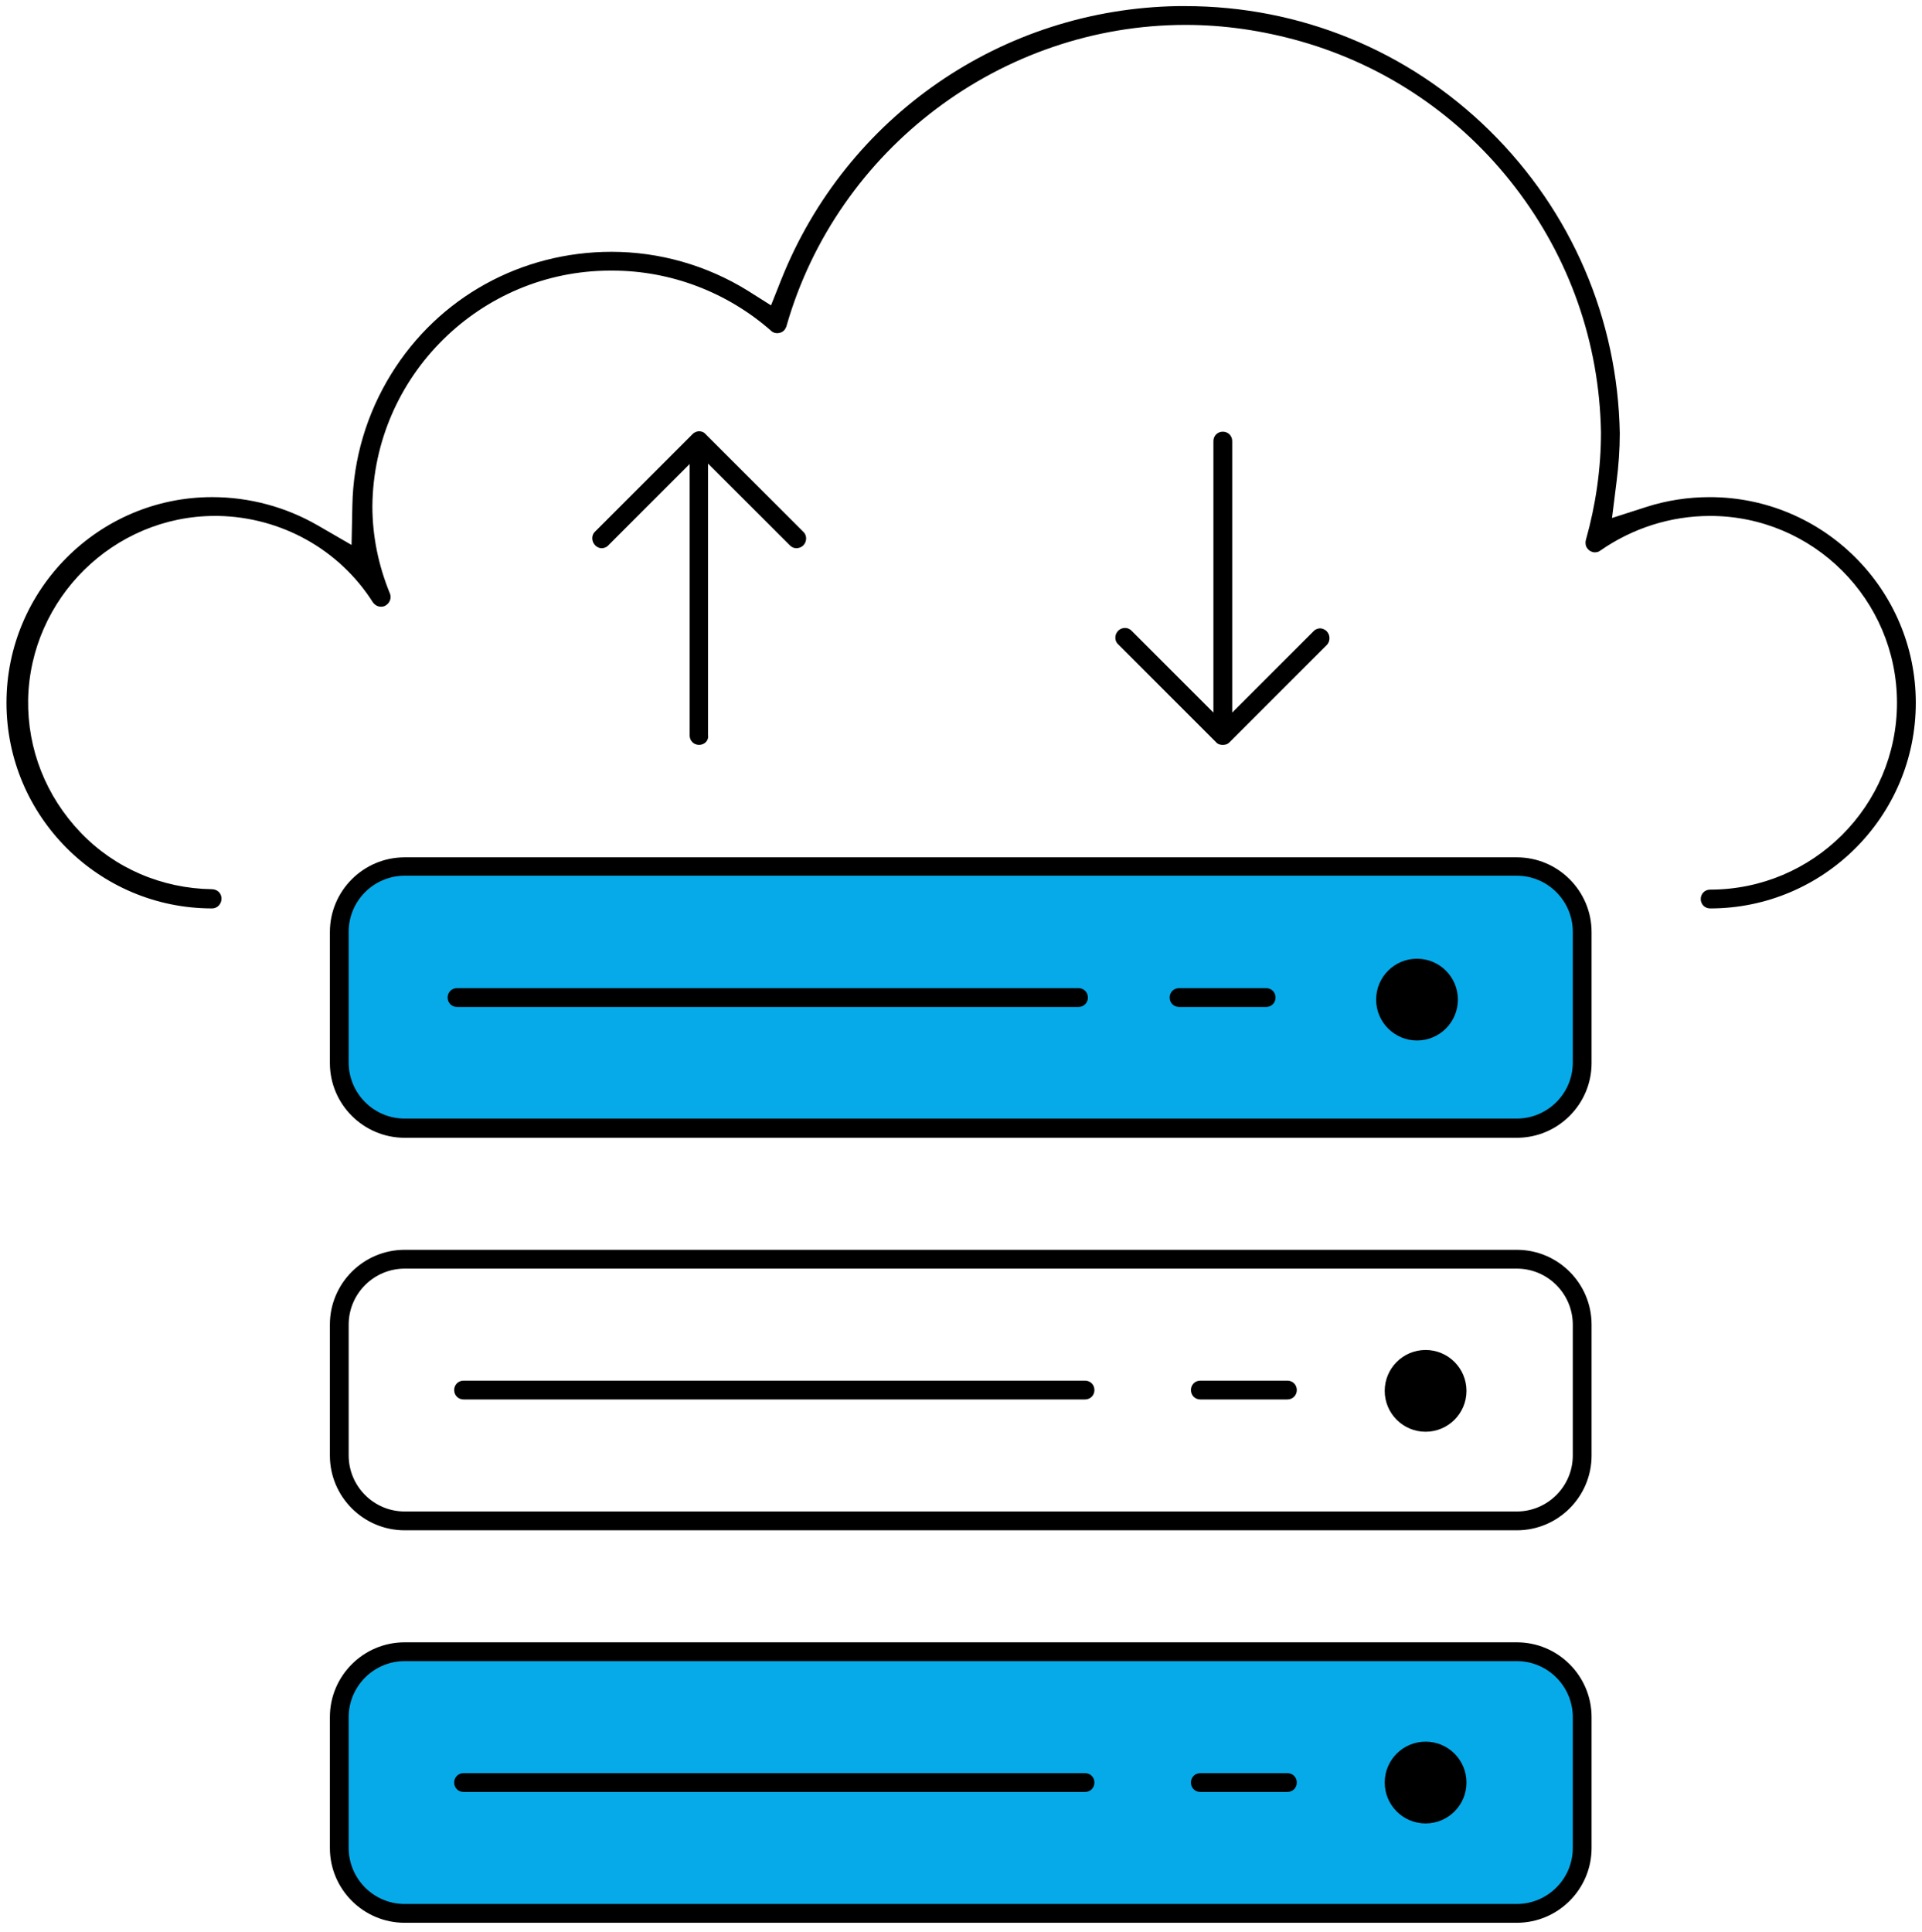 <svg fill="none" height="189" viewBox="0 0 188 189" width="188" xmlns="http://www.w3.org/2000/svg"><path d="m39.585 161.522h108.778c3.519 0 6.398 2.879 6.398 6.399v12.797c0 3.519-2.879 6.399-6.398 6.399h-108.778c-3.519 0-6.399-2.88-6.399-6.399v-12.797c0-3.52 2.879-6.399 6.399-6.399z" fill="#06aae9"/><path d="m139.445 178.358c2.208 0 3.999-1.79 3.999-3.999 0-2.208-1.791-3.999-3.999-3.999-2.209 0-4 1.791-4 3.999 0 2.209 1.791 3.999 4 3.999z" fill="#000"/><path d="m39.585 84.738h108.778c3.519 0 6.398 2.879 6.398 6.399v12.797c0 3.519-2.879 6.398-6.398 6.398h-108.778c-3.519 0-6.399-2.879-6.399-6.398v-12.797c0-3.519 2.879-6.399 6.399-6.399z" fill="#06aae9"/><g fill="#000"><path d="m138.605 101.774c2.209 0 3.999-1.79 3.999-3.999s-1.79-3.999-3.999-3.999-3.999 1.79-3.999 3.999 1.79 3.999 3.999 3.999z"/><path d="m20.749 88.857c-11.118 0-20.116-9.038-20.116-20.116s9.038-20.116 20.116-20.116c3.639 0 7.199.96 10.318 2.759l3.319 1.92.08-3.839c.08-4.559 1.4-8.998 3.799-12.877 4.639-7.519 12.717-11.957 21.555-11.957 4.679 0 9.318 1.32 13.317 3.799l2.28 1.44 1-2.519c6.359-15.957 21.596-26.474 38.792-26.754h.72c11.197 0 21.795 4.319 29.793 12.197 7.999 7.878 12.518 18.396 12.718 29.594 0 1.6-.12 3.199-.32 4.759l-.44 3.519 3.359-1.08c2-.64 4.079-.96 6.199-.96 11.118 0 20.156 9.038 20.156 20.116 0 11.118-9.038 20.116-20.116 20.116-.52 0-.92-.4-.92-.92s.4-.92.92-.92c10.078 0 18.276-8.198 18.276-18.276s-8.198-18.276-18.276-18.276c-3.879 0-7.599 1.2-10.758 3.399-.16.12-.32.16-.52.16-.08 0-.16 0-.24-.04-.32-.08-.48-.32-.56-.44-.08-.12-.16-.4-.08-.72.96-3.399 1.48-6.959 1.48-10.518v-.04c-.16-8.758-3.079-17.037-8.398-23.955-5.319-6.919-12.598-11.878-20.996-14.277-3.679-1.04-7.438-1.6-11.237-1.6-17.997 0-34.073 12.118-39.032 29.434-.04.16-.12.28-.2.4-.24.28-.56.32-.72.32s-.4-.04-.6-.24c-4.279-3.759-9.798-5.879-15.517-5.879h-.2c-12.717 0-23.155 10.318-23.275 23.035 0 2.959.6 5.839 1.72 8.558.16.4 0 .88-.36 1.12-.16.12-.32.16-.52.16-.32 0-.6-.16-.8-.44-3.279-5.159-8.958-8.318-15.117-8.438-.12 0-.2 0-.32 0-9.918 0-18.076 8.078-18.276 17.956-.08 4.879 1.76 9.478 5.119 12.997 3.359 3.519 7.958 5.479 12.837 5.559.56 0 .96.4.96.92s-.4.96-.92.96z"/><path d="m39.585 149.685c-4.039 0-7.318-3.28-7.318-7.319v-12.797c0-4.039 3.279-7.319 7.318-7.319h108.778c4.039 0 7.318 3.28 7.318 7.319v12.797c0 4.039-3.279 7.319-7.318 7.319zm0-25.595c-2.999 0-5.479 2.439-5.479 5.479v12.797c0 2.999 2.439 5.479 5.479 5.479h108.778c2.999 0 5.479-2.44 5.479-5.479v-12.797c0-3-2.44-5.479-5.479-5.479z"/><path d="m45.344 136.887c-.52 0-.92-.4-.92-.92 0-.519.4-.919.92-.919h60.788c.52 0 .919.4.919.919 0 .52-.399.92-.919.92z"/><path d="m117.409 136.887c-.52 0-.92-.4-.92-.92 0-.519.4-.919.92-.919h8.518c.52 0 .92.4.92.919 0 .52-.4.92-.92.92z"/><path d="m39.585 188.076c-4.039 0-7.318-3.279-7.318-7.318v-12.797c0-4.04 3.279-7.319 7.318-7.319h108.778c4.039 0 7.318 3.279 7.318 7.319v12.797c0 4.039-3.279 7.318-7.318 7.318zm0-25.594c-2.999 0-5.479 2.439-5.479 5.479v12.797c0 2.999 2.439 5.479 5.479 5.479h108.778c2.999 0 5.479-2.44 5.479-5.479v-12.797c0-3-2.44-5.479-5.479-5.479z"/><path d="m45.344 175.279c-.52 0-.92-.4-.92-.92 0-.519.4-.919.92-.919h60.788c.52 0 .919.4.919.919 0 .52-.399.92-.919.92z"/><path d="m117.409 175.279c-.52 0-.92-.4-.92-.92 0-.519.4-.919.92-.919h8.518c.52 0 .92.4.92.919 0 .52-.4.92-.92.92z"/><path d="m39.585 111.292c-4.039 0-7.318-3.279-7.318-7.318v-12.797c0-4.039 3.279-7.318 7.318-7.318h108.778c4.039 0 7.318 3.279 7.318 7.318v12.797c0 4.039-3.279 7.318-7.318 7.318zm0-25.634c-2.999 0-5.479 2.439-5.479 5.479v12.797c0 2.999 2.439 5.479 5.479 5.479h108.778c2.999 0 5.479-2.44 5.479-5.479v-12.797c0-2.999-2.44-5.479-5.479-5.479z"/><path d="m44.704 98.495c-.52 0-.92-.4-.92-.92s.4-.92.92-.92h60.788c.52 0 .919.4.919.92s-.399.92-.919.92z"/><path d="m115.33 98.495c-.52 0-.92-.4-.92-.92s.4-.92.92-.92h8.518c.52 0 .92.4.92.92s-.4.92-.92.92z"/><path d="m68.379 72.86c-.52 0-.92-.4-.92-.92v-26.555l-7.998 7.998c-.2.2-.48.24-.6.24-.16 0-.4-.04-.64-.28-.36-.36-.4-.96-.04-1.32l9.558-9.558c.24-.24.52-.28.64-.28.16 0 .44.04.64.28l9.598 9.598c.32.32.32.92-.04 1.28-.24.24-.52.28-.68.28-.16 0-.4-.04-.64-.28l-7.998-7.998v26.555c.08.56-.36.96-.88.96z"/><path d="m119.569 72.86c-.16 0-.44-.04-.64-.28l-9.598-9.598c-.32-.32-.32-.92.04-1.28.24-.24.52-.28.68-.28s.4.04.64.28l7.998 7.998v-26.555c0-.52.4-.92.92-.92s.92.4.92.92v26.555l7.998-7.998c.2-.2.48-.24.6-.24s.4.04.64.28c.36.36.36.96.04 1.32l-9.558 9.558c-.24.24-.52.24-.68.24z"/><path d="m139.445 140.046c2.208 0 3.999-1.79 3.999-3.999 0-2.208-1.791-3.999-3.999-3.999-2.209 0-4 1.791-4 3.999 0 2.209 1.791 3.999 4 3.999z"/></g></svg>